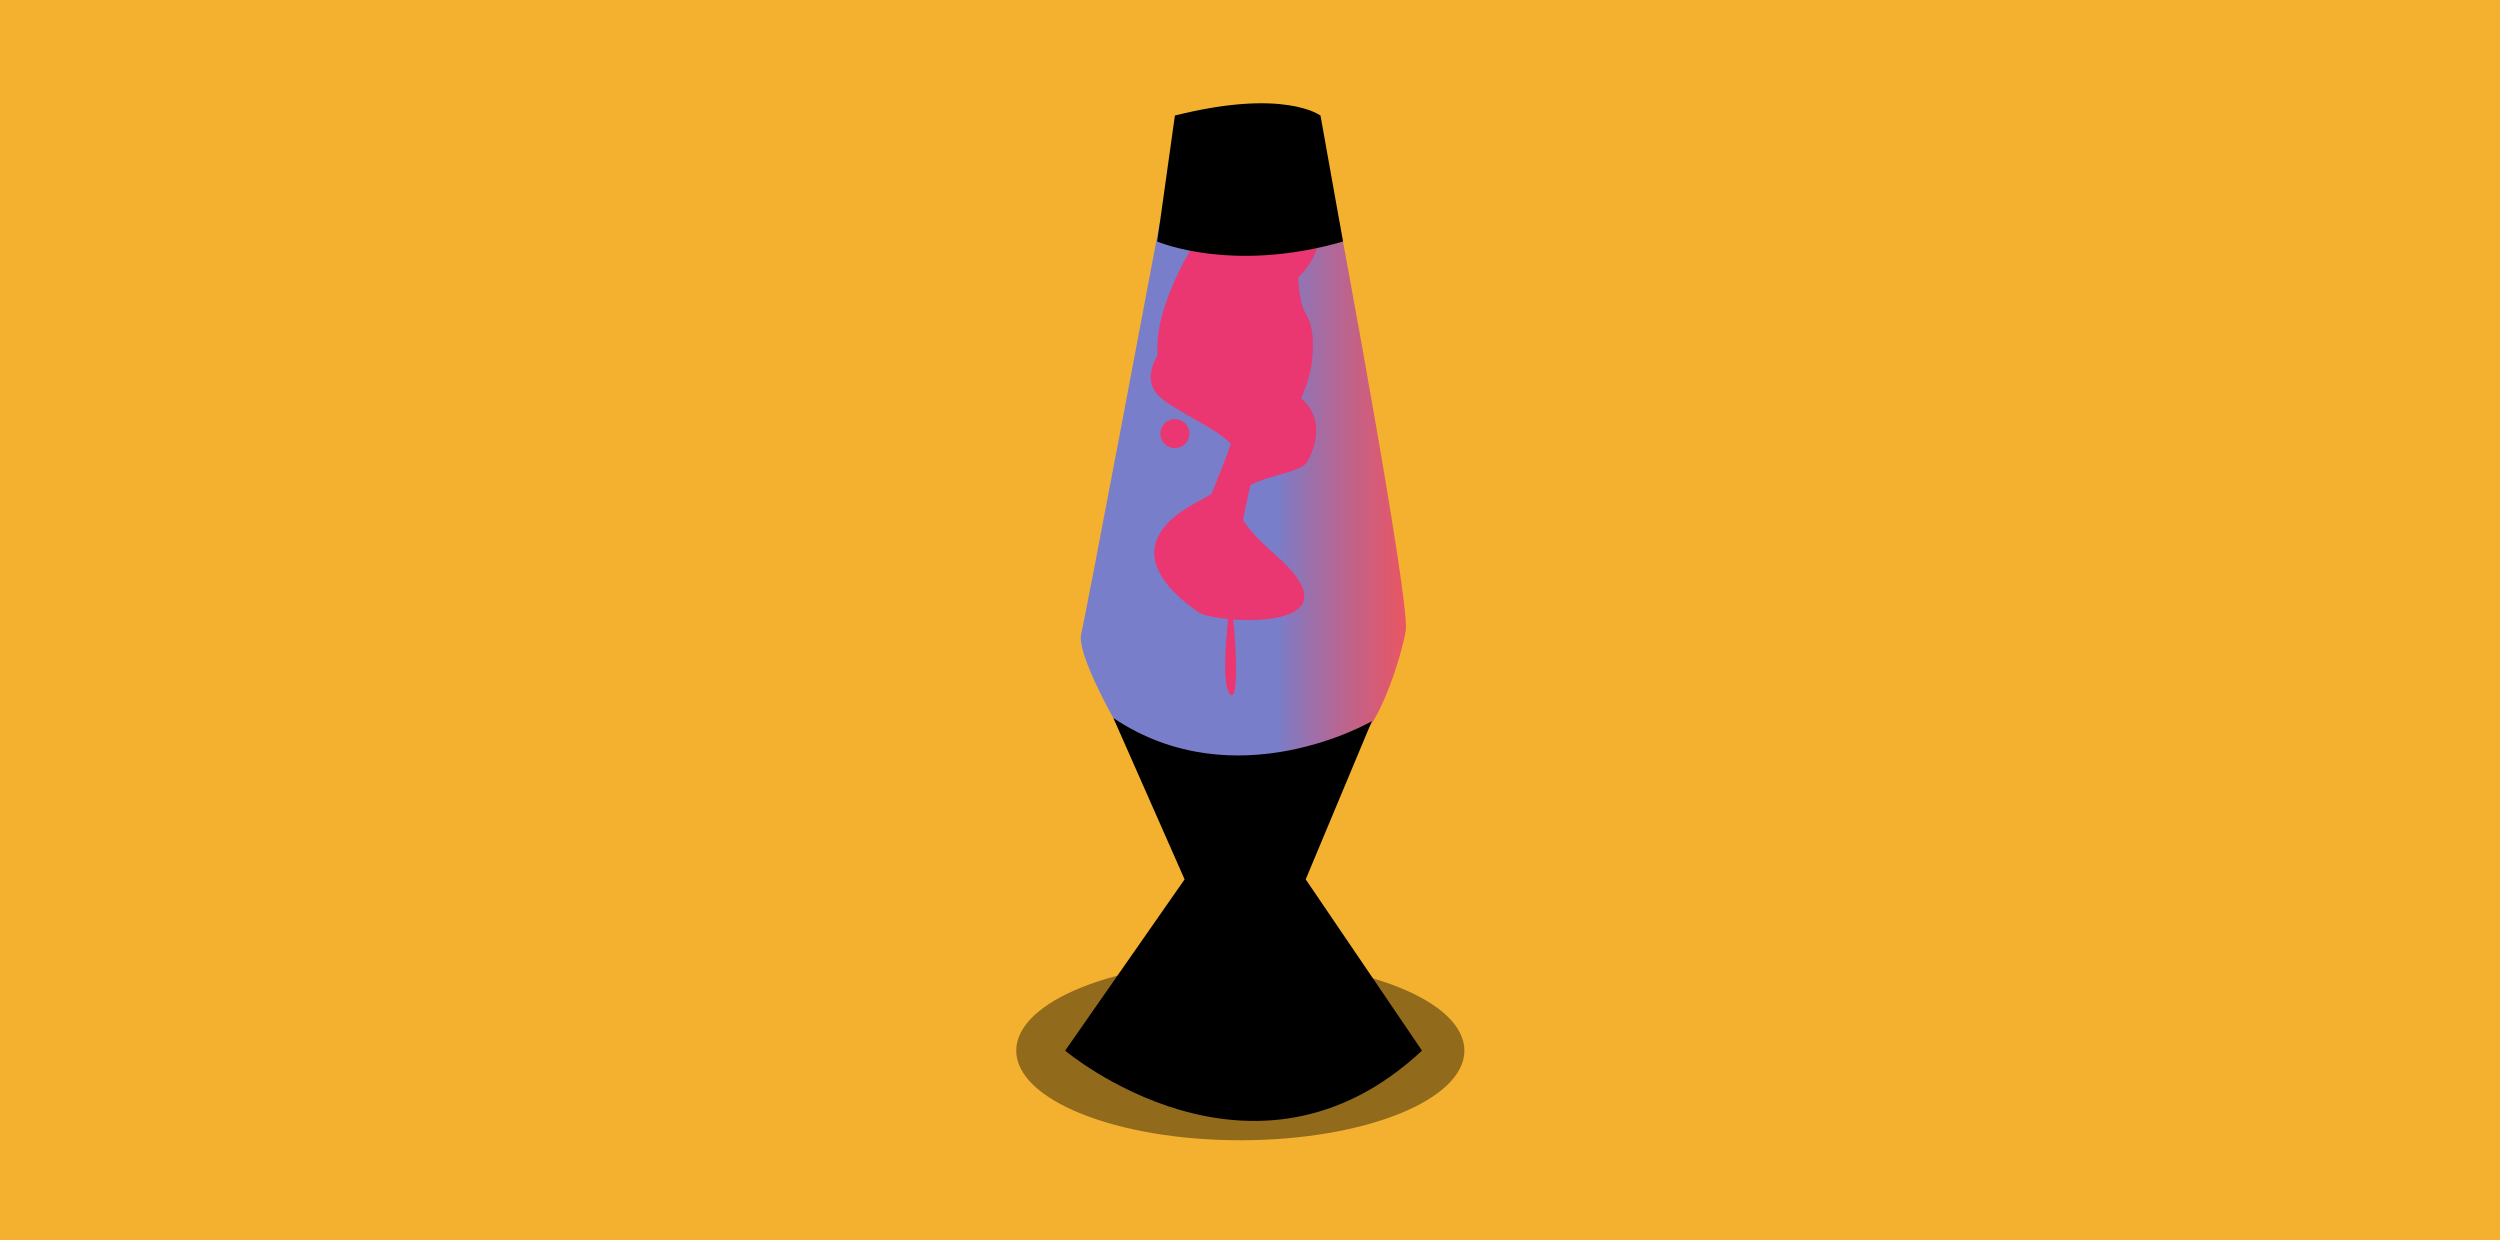 <svg xmlns="http://www.w3.org/2000/svg" xmlns:xlink="http://www.w3.org/1999/xlink" width="1032" height="512"><rect x="0" y="0" style="fill:#f3b12f" width="1500" height="512"></rect> <defs> <linearGradient id="grad1" x1="60%" y1="0%" x2="100%" y2="0%"><stop offset="0%" style="stop-color:#797eca;stop-opacity:1"></stop> <stop offset="100%" style="stop-color:#ea3671;stop-opacity:.75"></stop> </linearGradient> </defs> <path style="fill:url(#grad1);" d="M460.3,297.7c0,0-16-28-14-36c2-8,32.5-170,32.5-170h74.1c0,0,29.4,157.4,27.4,168.7 c-2,11.3-10.1,35.8-17.4,42.3S491.7,343,460.3,297.7z"></path> <path style="fill:#ea3671; stroke:#ffffff; stroke-width:0" opacity="1" d="M514.5,91.6c0,0-21,13.1-23.1,29.1s-27.3,32.4-10.9,44.6c16.4,12.1,52.4,21.7,14.3,41.6s-5.9,41.6,0,45.9 c5.9,4.3,70.1,9.5,31.1-24.3c-39-33.8,9.1-29.1,13.9-38.1c11.3-21.5-7-31.9-18.6-32.1c-18.3-0.2-12.9-24.3,7.2-37.6 c20.1-13.4,16.4-29.1,16.4-29.1H514.5z"></path> <path style="fill:#ea3671; stroke:#ffffff; stroke-width:0" opacity="1" d="M504.2,83.8c0,0-33.8,43-25,70c8.8,27,15.6,6,25,11s6.8,10.3,3.1,20.7c-7.9,21.9-14.4,30.3-6.3,37.3 s12.3,70.7,6.7,63.7c-5.6-7,2.2-55.3,6-74.7c4.7-23.7,8.5-33.7,16.1-38.7c11.2-7.3,15.6-33.3,9.4-43.3c-6.3-10-1.9-40.9-1.9-40.9 L504.2,83.8z"></path> <circle style="fill:#ea3671; stroke:#ffffff; stroke-width:0" opacity="1" cx="527" cy="158" r="9"></circle><circle style="fill:#ea3671; stroke:#ffffff; stroke-width:0" opacity="1" cx="485" cy="179" r="6"></circle><circle style="fill:#ea3671; stroke:#ffffff; stroke-width:0" opacity="1" cx="533" cy="138" r="5"></circle><circle style="fill:#ea3671; stroke:#ffffff; stroke-width:0" opacity="1" cx="521" cy="143" r="8"></circle> <ellipse opacity="0.4" cx="512" cy="433.7" rx="92.5" ry="37"></ellipse> <path d="M485,47.7l-7.3,52c0,0,30.7,13.3,76.7,0l-9.3-52C545,47.7,530.3,36.3,485,47.7z"></path> <path d="M459.6,296.4L489,363l-49.3,70.7c0,0,77.3,65.3,147.3,0L539,363l27.3-65.3 C566.3,297.7,510.3,330.4,459.6,296.4z"></path> </svg>